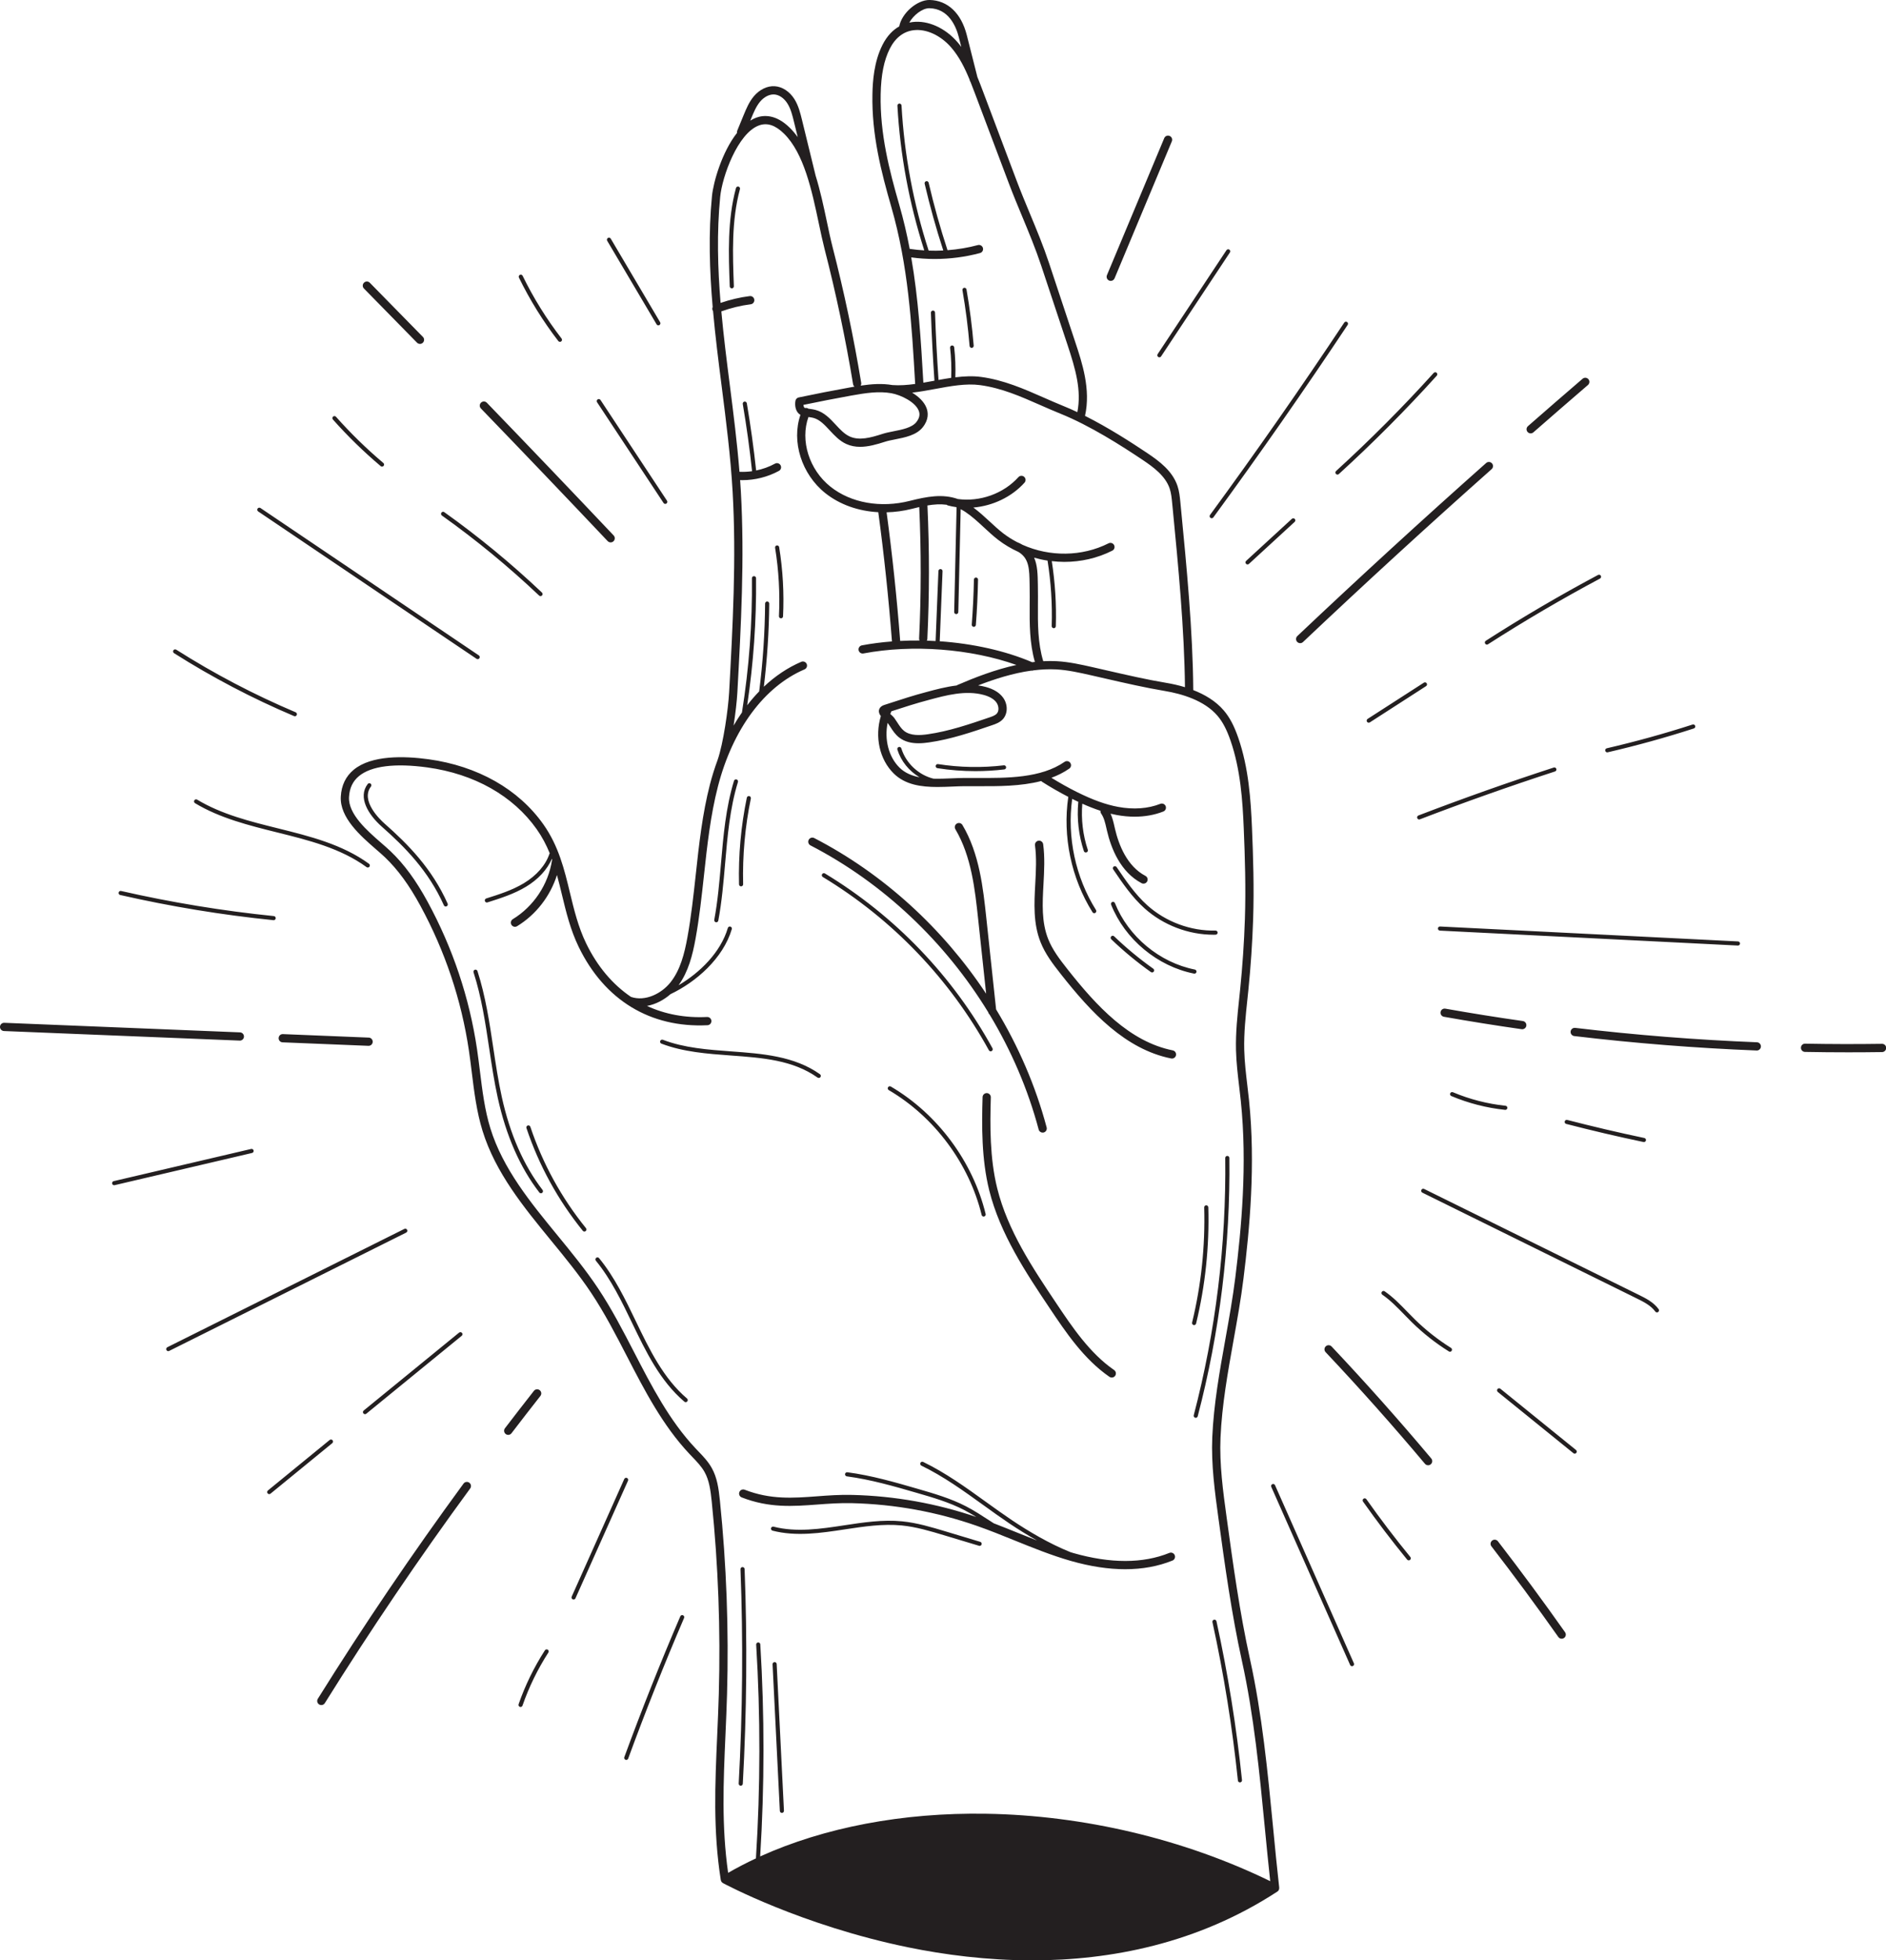 <?xml version="1.0" encoding="UTF-8"?><svg xmlns="http://www.w3.org/2000/svg" xmlns:xlink="http://www.w3.org/1999/xlink" height="475.6" preserveAspectRatio="xMidYMid meet" version="1.0" viewBox="0.0 0.0 457.8 475.6" width="457.8" zoomAndPan="magnify"><defs><clipPath id="a"><path d="M 0 0 L 457.84 0 L 457.84 475.648 L 0 475.648 Z M 0 0"/></clipPath></defs><g><g clip-path="url(#a)" id="change1_1"><path d="M 294.684 392.992 C 294.414 393.051 294.242 393.32 294.305 393.59 C 297.07 406.227 299.148 419.156 300.484 432.023 C 300.512 432.281 300.727 432.473 300.98 432.473 C 300.996 432.473 301.016 432.473 301.031 432.469 C 301.305 432.441 301.508 432.195 301.477 431.918 C 300.141 419.016 298.055 406.047 295.281 393.375 C 295.223 393.105 294.961 392.938 294.684 392.992 Z M 188.004 403.281 C 187.727 403.293 187.516 403.527 187.527 403.805 L 189.297 439.395 C 189.309 439.664 189.527 439.871 189.797 439.871 C 189.801 439.871 189.812 439.871 189.82 439.871 C 190.094 439.855 190.309 439.621 190.293 439.348 L 188.527 403.754 C 188.516 403.48 188.281 403.258 188.004 403.281 Z M 180.242 380.227 C 180.234 380.227 180.227 380.227 180.223 380.227 C 179.945 380.238 179.73 380.473 179.742 380.746 C 180.406 398.012 180.262 415.508 179.309 432.75 C 179.293 433.023 179.504 433.262 179.777 433.277 C 179.789 433.277 179.797 433.277 179.805 433.277 C 180.07 433.277 180.289 433.07 180.305 432.805 C 181.262 415.531 181.406 398.004 180.742 380.711 C 180.73 380.438 180.508 380.227 180.242 380.227 Z M 67.473 200.988 C 60.742 199.316 53.781 197.59 47.855 194.02 C 47.617 193.879 47.312 193.953 47.168 194.191 C 47.027 194.43 47.102 194.734 47.34 194.879 C 53.395 198.523 60.43 200.27 67.23 201.961 C 74.82 203.844 82.664 205.789 88.98 210.395 C 89.07 210.461 89.176 210.492 89.277 210.492 C 89.43 210.492 89.582 210.418 89.68 210.285 C 89.844 210.062 89.793 209.75 89.57 209.586 C 83.094 204.867 75.152 202.895 67.473 200.988 Z M 29.176 217.156 C 41.398 219.945 53.914 222.004 66.379 223.266 C 66.395 223.27 66.414 223.27 66.43 223.27 C 66.684 223.27 66.902 223.078 66.926 222.82 C 66.953 222.547 66.754 222.301 66.48 222.273 C 54.055 221.012 41.578 218.961 29.398 216.184 C 29.125 216.117 28.859 216.289 28.801 216.559 C 28.738 216.828 28.906 217.098 29.176 217.156 Z M 130.859 144.5 C 130.957 144.594 131.078 144.637 131.203 144.637 C 131.336 144.637 131.469 144.586 131.566 144.48 C 131.758 144.281 131.746 143.965 131.547 143.773 C 124.137 136.754 116.164 130.188 107.848 124.27 C 107.625 124.109 107.312 124.16 107.148 124.387 C 106.988 124.613 107.043 124.926 107.266 125.086 C 115.547 130.977 123.484 137.512 130.859 144.5 Z M 92.41 113.098 C 92.504 113.18 92.617 113.219 92.73 113.219 C 92.875 113.219 93.016 113.156 93.113 113.039 C 93.293 112.828 93.266 112.512 93.055 112.336 C 88.973 108.891 85.105 105.117 81.555 101.121 C 81.371 100.914 81.055 100.898 80.848 101.082 C 80.641 101.266 80.621 101.582 80.805 101.785 C 84.387 105.816 88.293 109.625 92.41 113.098 Z M 115.672 159.848 C 115.758 159.906 115.855 159.934 115.949 159.934 C 116.109 159.934 116.27 159.855 116.363 159.715 C 116.52 159.484 116.461 159.172 116.23 159.02 L 63.223 123.262 C 63 123.109 62.684 123.168 62.531 123.395 C 62.375 123.625 62.438 123.938 62.664 124.09 Z M 42.242 158.48 C 51.488 164.344 61.289 169.48 71.379 173.746 C 71.441 173.773 71.508 173.785 71.574 173.785 C 71.766 173.785 71.953 173.672 72.035 173.48 C 72.141 173.227 72.023 172.93 71.766 172.824 C 61.73 168.578 51.977 163.469 42.777 157.633 C 42.547 157.488 42.234 157.555 42.086 157.789 C 41.938 158.023 42.008 158.332 42.242 158.48 Z M 161.066 122.039 C 161.164 122.184 161.324 122.262 161.484 122.262 C 161.578 122.262 161.676 122.234 161.762 122.18 C 161.992 122.027 162.055 121.719 161.902 121.488 L 145.762 97.047 C 145.609 96.816 145.301 96.754 145.07 96.906 C 144.84 97.059 144.777 97.367 144.93 97.598 Z M 135.523 82.75 C 135.621 82.879 135.77 82.945 135.922 82.945 C 136.027 82.945 136.137 82.91 136.227 82.84 C 136.445 82.672 136.484 82.359 136.316 82.141 C 132.664 77.41 129.484 72.289 126.863 66.922 C 126.742 66.672 126.445 66.57 126.195 66.691 C 125.945 66.812 125.844 67.113 125.965 67.359 C 128.617 72.789 131.832 77.969 135.523 82.75 Z M 159.379 78.695 C 159.473 78.852 159.637 78.941 159.809 78.941 C 159.895 78.941 159.984 78.918 160.062 78.871 C 160.301 78.73 160.379 78.422 160.238 78.188 L 148.254 57.91 C 148.109 57.672 147.805 57.594 147.566 57.734 C 147.328 57.875 147.25 58.184 147.391 58.422 Z M 313.586 125.887 L 302.484 136.086 C 302.281 136.273 302.266 136.59 302.453 136.793 C 302.551 136.902 302.688 136.953 302.82 136.953 C 302.941 136.953 303.062 136.91 303.16 136.824 L 314.262 126.625 C 314.465 126.438 314.477 126.121 314.293 125.918 C 314.105 125.715 313.789 125.699 313.586 125.887 Z M 324.277 114.992 C 324.379 115.098 324.512 115.152 324.648 115.152 C 324.77 115.152 324.891 115.109 324.984 115.023 C 333.254 107.488 341.254 99.457 348.758 91.152 C 348.941 90.949 348.926 90.633 348.723 90.449 C 348.52 90.262 348.203 90.277 348.016 90.484 C 340.531 98.762 332.555 106.77 324.312 114.285 C 324.105 114.469 324.094 114.785 324.277 114.992 Z M 293.824 125.648 C 293.914 125.715 294.016 125.746 294.117 125.746 C 294.273 125.746 294.426 125.676 294.523 125.539 C 305.691 110.285 316.664 94.57 327.129 78.824 C 327.281 78.594 327.219 78.285 326.988 78.133 C 326.762 77.98 326.449 78.039 326.297 78.273 C 315.84 94.004 304.879 109.711 293.715 124.949 C 293.551 125.172 293.602 125.484 293.824 125.648 Z M 281.145 86.613 C 281.23 86.672 281.324 86.695 281.422 86.695 C 281.582 86.695 281.742 86.617 281.84 86.473 L 298.543 61.258 C 298.695 61.027 298.633 60.715 298.402 60.562 C 298.176 60.414 297.863 60.473 297.711 60.703 L 281.004 85.922 C 280.852 86.152 280.914 86.461 281.145 86.613 Z M 390.141 182.547 C 390.176 182.547 390.215 182.543 390.254 182.531 C 397.273 180.91 404.309 178.965 411.16 176.75 C 411.426 176.664 411.57 176.383 411.484 176.117 C 411.398 175.859 411.117 175.715 410.855 175.797 C 404.027 178.004 397.02 179.941 390.027 181.559 C 389.758 181.621 389.59 181.891 389.652 182.156 C 389.707 182.391 389.91 182.547 390.141 182.547 Z M 344.48 198.832 C 344.539 198.832 344.602 198.82 344.66 198.797 C 355.449 194.66 366.484 190.754 377.457 187.184 C 377.719 187.098 377.863 186.816 377.777 186.555 C 377.695 186.293 377.414 186.148 377.148 186.234 C 366.156 189.809 355.105 193.723 344.301 197.863 C 344.047 197.965 343.914 198.254 344.016 198.512 C 344.09 198.711 344.281 198.832 344.48 198.832 Z M 349.039 225.273 C 349.023 225.551 349.238 225.785 349.512 225.801 L 421.84 229.422 C 421.848 229.422 421.855 229.422 421.863 229.422 C 422.129 229.422 422.352 229.215 422.363 228.945 C 422.379 228.672 422.164 228.438 421.891 228.422 L 349.562 224.801 C 349.262 224.785 349.051 224.996 349.039 225.273 Z M 360.504 156.168 C 360.598 156.316 360.762 156.398 360.926 156.398 C 361.016 156.398 361.109 156.371 361.195 156.32 C 369.992 150.672 379.137 145.309 388.375 140.383 C 388.617 140.254 388.711 139.949 388.582 139.703 C 388.449 139.461 388.148 139.367 387.906 139.5 C 378.645 144.441 369.473 149.816 360.652 155.477 C 360.422 155.629 360.352 155.938 360.504 156.168 Z M 346.309 165.789 C 346.16 165.559 345.852 165.492 345.621 165.641 L 331.973 174.43 C 331.738 174.582 331.672 174.891 331.82 175.121 C 331.918 175.27 332.078 175.352 332.242 175.352 C 332.336 175.352 332.43 175.324 332.512 175.273 L 346.16 166.48 C 346.395 166.332 346.461 166.023 346.309 165.789 Z M 379.812 272.094 C 379.742 272.359 379.902 272.633 380.172 272.699 C 386.363 274.301 392.68 275.777 398.938 277.094 C 398.969 277.102 399.008 277.105 399.039 277.105 C 399.27 277.105 399.477 276.945 399.527 276.711 C 399.586 276.438 399.41 276.172 399.141 276.117 C 392.898 274.805 386.602 273.328 380.422 271.734 C 380.152 271.66 379.883 271.824 379.812 272.094 Z M 352.672 265.012 C 352.422 264.906 352.125 265.023 352.02 265.281 C 351.91 265.535 352.031 265.828 352.285 265.934 C 356.453 267.688 360.844 268.816 365.34 269.289 C 365.355 269.289 365.375 269.293 365.391 269.293 C 365.645 269.293 365.859 269.102 365.887 268.844 C 365.918 268.57 365.719 268.324 365.445 268.297 C 361.047 267.832 356.75 266.727 352.672 265.012 Z M 397.754 314.156 L 345.691 288.48 C 345.445 288.359 345.145 288.457 345.02 288.707 C 344.898 288.953 345 289.254 345.25 289.375 L 397.309 315.051 C 398.902 315.84 400.711 316.727 401.801 318.227 C 401.895 318.363 402.051 318.434 402.203 318.434 C 402.305 318.434 402.406 318.402 402.496 318.34 C 402.719 318.176 402.77 317.863 402.605 317.641 C 401.371 315.941 399.449 314.992 397.754 314.156 Z M 364.199 336.957 C 363.984 336.785 363.672 336.816 363.496 337.031 C 363.324 337.246 363.355 337.562 363.57 337.734 L 381.926 352.594 C 382.02 352.668 382.133 352.703 382.242 352.703 C 382.387 352.703 382.531 352.641 382.629 352.52 C 382.805 352.305 382.77 351.992 382.555 351.816 Z M 352.219 327.051 C 349.047 325.066 346.082 322.73 343.406 320.109 C 342.797 319.508 342.195 318.891 341.594 318.273 C 339.906 316.531 338.156 314.727 336.109 313.316 C 335.883 313.16 335.57 313.219 335.414 313.445 C 335.258 313.676 335.312 313.984 335.543 314.141 C 337.508 315.496 339.223 317.262 340.879 318.969 C 341.484 319.594 342.09 320.215 342.707 320.824 C 345.434 323.496 348.453 325.879 351.691 327.898 C 351.773 327.949 351.863 327.977 351.953 327.977 C 352.121 327.977 352.285 327.891 352.379 327.738 C 352.523 327.508 352.453 327.195 352.219 327.051 Z M 331.672 363.758 C 331.512 363.531 331.195 363.48 330.973 363.637 C 330.75 363.797 330.695 364.109 330.855 364.336 C 334.238 369.129 337.844 373.867 341.566 378.414 C 341.664 378.531 341.809 378.598 341.953 378.598 C 342.062 378.598 342.176 378.559 342.27 378.484 C 342.48 378.309 342.512 377.992 342.34 377.777 C 338.633 373.254 335.043 368.535 331.672 363.758 Z M 309.496 360.359 C 309.387 360.105 309.09 359.992 308.84 360.105 C 308.586 360.219 308.473 360.512 308.586 360.766 L 327.727 403.98 C 327.809 404.168 327.992 404.277 328.184 404.277 C 328.254 404.277 328.32 404.266 328.387 404.234 C 328.641 404.125 328.754 403.828 328.641 403.578 Z M 165.789 391.918 C 165.535 391.809 165.238 391.922 165.133 392.18 C 160.312 403.398 155.742 414.891 151.543 426.344 C 151.449 426.602 151.582 426.891 151.844 426.984 C 151.898 427.004 151.957 427.016 152.012 427.016 C 152.219 427.016 152.41 426.891 152.484 426.688 C 156.676 415.254 161.238 403.777 166.051 392.574 C 166.16 392.32 166.043 392.027 165.789 391.918 Z M 132.961 400.27 C 132.727 400.121 132.418 400.188 132.27 400.418 C 129.633 404.508 127.484 408.91 125.883 413.504 C 125.793 413.766 125.93 414.051 126.191 414.141 C 126.246 414.16 126.301 414.168 126.355 414.168 C 126.562 414.168 126.758 414.039 126.828 413.836 C 128.402 409.316 130.516 404.984 133.109 400.961 C 133.258 400.727 133.191 400.418 132.961 400.27 Z M 152.191 358.605 C 151.941 358.492 151.645 358.605 151.531 358.859 L 138.77 387.398 C 138.656 387.648 138.77 387.945 139.023 388.059 C 139.09 388.09 139.16 388.102 139.227 388.102 C 139.418 388.102 139.602 387.992 139.684 387.805 L 152.441 359.266 C 152.555 359.016 152.441 358.719 152.191 358.605 Z M 61.559 279.148 C 61.496 278.883 61.238 278.715 60.957 278.777 L 27.594 286.586 C 27.324 286.648 27.16 286.918 27.223 287.188 C 27.277 287.418 27.48 287.574 27.707 287.574 C 27.746 287.574 27.785 287.57 27.824 287.562 L 61.184 279.75 C 61.453 279.688 61.621 279.418 61.559 279.148 Z M 98.824 298.398 C 98.703 298.152 98.402 298.051 98.156 298.176 L 40.621 326.883 C 40.375 327.008 40.273 327.309 40.398 327.555 C 40.484 327.73 40.66 327.832 40.844 327.832 C 40.922 327.832 40.996 327.816 41.07 327.777 L 98.602 299.07 C 98.848 298.945 98.949 298.645 98.824 298.398 Z M 88.211 342.945 C 88.312 343.066 88.453 343.129 88.598 343.129 C 88.711 343.129 88.824 343.094 88.914 343.016 L 112.074 324.113 C 112.289 323.938 112.32 323.621 112.145 323.406 C 111.969 323.195 111.652 323.164 111.441 323.336 L 88.281 342.242 C 88.07 342.414 88.039 342.73 88.211 342.945 Z M 80.727 349.457 C 80.551 349.242 80.234 349.215 80.023 349.387 L 65.031 361.641 C 64.82 361.812 64.789 362.129 64.961 362.344 C 65.062 362.465 65.203 362.527 65.348 362.527 C 65.461 362.527 65.574 362.488 65.664 362.414 L 80.656 350.16 C 80.867 349.988 80.898 349.672 80.727 349.457 Z M 131.004 337.305 C 130.566 336.961 129.941 337.035 129.598 337.473 C 127.25 340.461 124.887 343.512 122.566 346.547 C 122.234 346.984 122.316 347.609 122.758 347.945 C 122.938 348.086 123.148 348.152 123.363 348.152 C 123.664 348.152 123.961 348.016 124.156 347.758 C 126.469 344.734 128.828 341.688 131.172 338.707 C 131.512 338.273 131.438 337.645 131.004 337.305 Z M 112.52 359.969 C 100.137 376.859 88.234 394.422 77.148 412.18 C 76.855 412.648 77 413.266 77.469 413.559 C 77.633 413.66 77.816 413.711 77.996 413.711 C 78.328 413.711 78.656 413.543 78.844 413.242 C 89.906 395.523 101.777 378 114.133 361.152 C 114.457 360.707 114.363 360.082 113.914 359.754 C 113.473 359.43 112.844 359.523 112.52 359.969 Z M 58.219 252.488 C 58.754 252.488 59.195 252.066 59.219 251.527 C 59.238 250.977 58.812 250.512 58.258 250.488 L 1.039 248.168 C 0.48 248.152 0.023 248.574 0 249.129 C -0.023 249.68 0.406 250.145 0.961 250.164 L 58.18 252.484 C 58.191 252.488 58.207 252.488 58.219 252.488 Z M 68.676 250.91 C 68.098 250.887 67.66 251.316 67.637 251.867 C 67.613 252.422 68.043 252.887 68.594 252.906 L 89.43 253.754 C 89.445 253.754 89.457 253.754 89.473 253.754 C 90.004 253.754 90.449 253.332 90.469 252.797 C 90.492 252.242 90.062 251.777 89.512 251.758 Z M 101.227 83.145 C 101.422 83.344 101.68 83.445 101.941 83.445 C 102.191 83.445 102.445 83.352 102.641 83.16 C 103.035 82.773 103.043 82.141 102.656 81.746 C 98.371 77.355 94.07 72.977 89.766 68.605 C 89.379 68.211 88.746 68.207 88.352 68.594 C 87.957 68.984 87.953 69.617 88.344 70.008 C 92.645 74.379 96.941 78.758 101.227 83.145 Z M 147.5 131.289 C 147.695 131.496 147.965 131.602 148.227 131.602 C 148.473 131.602 148.723 131.512 148.914 131.328 C 149.316 130.949 149.336 130.316 148.953 129.914 C 138.801 119.18 128.441 108.348 118.176 97.719 C 117.789 97.324 117.156 97.312 116.762 97.695 C 116.363 98.078 116.352 98.715 116.734 99.109 C 127 109.734 137.352 120.559 147.5 131.289 Z M 269.234 68.074 C 269.359 68.129 269.492 68.152 269.621 68.152 C 270.012 68.152 270.383 67.922 270.543 67.539 L 284.449 34.289 C 284.66 33.781 284.422 33.195 283.91 32.984 C 283.402 32.77 282.816 33.012 282.602 33.52 L 268.695 66.766 C 268.484 67.277 268.723 67.863 269.234 68.074 Z M 369.508 249.727 C 369.996 249.727 370.426 249.367 370.496 248.867 C 370.57 248.32 370.191 247.816 369.645 247.738 C 363.383 246.848 357.051 245.836 350.84 244.734 C 350.285 244.637 349.773 245.004 349.68 245.547 C 349.582 246.09 349.945 246.609 350.488 246.703 C 356.727 247.809 363.078 248.824 369.363 249.719 C 369.41 249.723 369.461 249.727 369.508 249.727 Z M 426.477 252.891 C 411.789 252.309 396.945 251.133 382.359 249.398 C 381.805 249.336 381.312 249.723 381.246 250.273 C 381.184 250.82 381.574 251.316 382.121 251.383 C 396.762 253.125 411.656 254.305 426.395 254.887 C 426.41 254.887 426.426 254.891 426.438 254.891 C 426.973 254.891 427.414 254.469 427.434 253.93 C 427.457 253.379 427.027 252.91 426.477 252.891 Z M 456.824 253.27 C 450.652 253.359 444.375 253.348 438.172 253.23 C 437.594 253.219 437.164 253.66 437.152 254.211 C 437.145 254.766 437.582 255.219 438.137 255.23 C 441.633 255.297 445.148 255.328 448.66 255.328 C 451.402 255.328 454.141 255.309 456.855 255.27 C 457.406 255.262 457.848 254.805 457.84 254.254 C 457.832 253.699 457.41 253.262 456.824 253.27 Z M 323.227 326.703 C 322.848 326.305 322.215 326.285 321.812 326.664 C 321.41 327.043 321.395 327.676 321.773 328.078 C 330.027 336.828 338.141 345.941 345.887 355.164 C 346.086 355.402 346.367 355.523 346.656 355.523 C 346.883 355.523 347.109 355.445 347.297 355.289 C 347.719 354.934 347.773 354.305 347.422 353.879 C 339.648 344.629 331.512 335.484 323.227 326.703 Z M 363.605 373.973 C 363.27 373.535 362.641 373.449 362.203 373.789 C 361.766 374.129 361.684 374.758 362.023 375.191 C 367.566 382.371 373.027 389.773 378.262 397.188 C 378.453 397.465 378.762 397.613 379.078 397.613 C 379.277 397.613 379.477 397.555 379.652 397.43 C 380.105 397.113 380.215 396.488 379.895 396.035 C 374.648 388.598 369.168 381.172 363.605 373.973 Z M 314.871 155.742 C 315.07 155.949 315.336 156.055 315.598 156.055 C 315.848 156.055 316.094 155.965 316.285 155.781 C 331.254 141.625 346.66 127.512 362.07 113.836 C 362.484 113.469 362.523 112.836 362.156 112.422 C 361.789 112.008 361.156 111.973 360.742 112.34 C 345.316 126.031 329.895 140.156 314.91 154.328 C 314.512 154.707 314.492 155.344 314.871 155.742 Z M 371.551 105.152 C 371.781 105.152 372.016 105.07 372.207 104.902 C 376.551 101.102 381.012 97.234 385.453 93.414 C 385.871 93.055 385.922 92.422 385.562 92.004 C 385.199 91.586 384.57 91.539 384.152 91.898 C 379.699 95.723 375.238 99.59 370.891 103.398 C 370.473 103.762 370.434 104.395 370.797 104.809 C 370.992 105.035 371.27 105.152 371.551 105.152 Z M 93.328 199.812 C 92.32 198.922 87.414 194.293 90.047 190.836 C 90.215 190.613 90.172 190.301 89.953 190.133 C 89.734 189.969 89.418 190.008 89.254 190.23 C 86.797 193.453 89.406 197.68 92.668 200.562 C 98.281 205.523 103.996 211.27 107.742 219.652 C 107.824 219.84 108.008 219.949 108.199 219.949 C 108.266 219.949 108.336 219.934 108.402 219.906 C 108.656 219.793 108.77 219.496 108.656 219.242 C 104.828 210.688 99.031 204.848 93.328 199.812 Z M 179.887 215.062 C 179.891 215.062 179.895 215.062 179.898 215.062 C 180.176 215.055 180.395 214.824 180.387 214.551 C 180.219 207.574 180.848 200.578 182.258 193.746 C 182.316 193.477 182.141 193.215 181.871 193.156 C 181.605 193.105 181.336 193.273 181.281 193.547 C 179.852 200.449 179.215 207.523 179.387 214.574 C 179.395 214.844 179.617 215.062 179.887 215.062 Z M 243.664 185.695 C 238.355 186.32 232.98 186.223 227.695 185.398 C 227.426 185.359 227.164 185.543 227.121 185.816 C 227.082 186.09 227.266 186.344 227.539 186.387 C 230.594 186.863 233.676 187.102 236.762 187.102 C 239.105 187.102 241.449 186.965 243.781 186.688 C 244.055 186.656 244.254 186.406 244.219 186.133 C 244.188 185.859 243.938 185.656 243.664 185.695 Z M 277.824 220.398 C 282.383 224.48 288.465 226.797 294.578 226.797 C 294.742 226.797 294.906 226.797 295.07 226.789 C 295.348 226.785 295.566 226.559 295.562 226.281 C 295.555 226.008 295.328 225.777 295.051 225.789 C 289.031 225.922 282.984 223.68 278.492 219.656 C 275.527 216.996 273.246 213.633 271.043 210.383 C 270.887 210.152 270.578 210.094 270.348 210.246 C 270.121 210.402 270.059 210.715 270.215 210.941 C 272.453 214.246 274.766 217.66 277.824 220.398 Z M 290.336 321.133 C 292.574 311.91 293.57 302.422 293.301 292.934 C 293.289 292.656 293.062 292.441 292.785 292.449 C 292.508 292.457 292.289 292.688 292.301 292.961 C 292.566 302.363 291.582 311.762 289.363 320.898 C 289.301 321.164 289.465 321.434 289.73 321.5 C 289.773 321.512 289.812 321.516 289.852 321.516 C 290.074 321.516 290.281 321.359 290.336 321.133 Z M 298.41 280.957 C 298.406 280.684 298.184 280.465 297.91 280.465 C 297.906 280.465 297.906 280.465 297.902 280.465 C 297.629 280.469 297.406 280.691 297.41 280.969 C 297.664 302.016 295.094 323.012 289.766 343.383 C 289.695 343.648 289.855 343.922 290.121 343.992 C 290.164 344.004 290.207 344.008 290.25 344.008 C 290.473 344.008 290.676 343.859 290.73 343.637 C 296.082 323.18 298.664 302.094 298.41 280.957 Z M 279.363 235.855 C 279.449 235.918 279.551 235.949 279.652 235.949 C 279.809 235.949 279.965 235.875 280.059 235.738 C 280.219 235.512 280.168 235.199 279.941 235.039 C 276.598 232.668 273.402 230.023 270.441 227.184 C 270.242 226.992 269.926 226.996 269.734 227.199 C 269.547 227.398 269.551 227.715 269.75 227.906 C 272.746 230.781 275.98 233.453 279.363 235.855 Z M 289.84 236.23 C 289.871 236.234 289.902 236.238 289.938 236.238 C 290.172 236.238 290.379 236.074 290.426 235.836 C 290.48 235.566 290.305 235.301 290.031 235.246 C 281.477 233.555 273.863 227.23 270.637 219.129 C 270.531 218.871 270.242 218.746 269.984 218.852 C 269.73 218.953 269.605 219.242 269.707 219.5 C 273.059 227.906 280.961 234.473 289.84 236.23 Z M 236.34 152.094 C 236.352 152.094 236.363 152.098 236.379 152.098 C 236.637 152.098 236.855 151.898 236.875 151.637 C 237.156 147.988 237.336 144.285 237.406 140.637 C 237.41 140.363 237.191 140.133 236.914 140.129 C 236.91 140.129 236.91 140.129 236.906 140.129 C 236.637 140.129 236.41 140.348 236.406 140.617 C 236.336 144.25 236.16 147.93 235.879 151.559 C 235.855 151.832 236.062 152.074 236.34 152.094 Z M 154.352 320.598 C 151.801 315.309 149.168 309.836 145.414 305.266 C 145.238 305.051 144.922 305.02 144.711 305.195 C 144.496 305.371 144.465 305.688 144.641 305.898 C 148.32 310.379 150.926 315.793 153.449 321.031 C 156.773 327.93 160.207 335.062 166.121 340.094 C 166.215 340.176 166.328 340.215 166.445 340.215 C 166.586 340.215 166.727 340.152 166.824 340.039 C 167.004 339.828 166.977 339.512 166.77 339.332 C 161.016 334.438 157.629 327.402 154.352 320.598 Z M 128.734 273.398 C 128.648 273.137 128.363 272.996 128.102 273.082 C 127.84 273.172 127.699 273.453 127.789 273.715 C 130.836 282.801 135.438 291.18 141.465 298.629 C 141.562 298.75 141.711 298.812 141.855 298.812 C 141.965 298.812 142.074 298.777 142.168 298.699 C 142.383 298.527 142.418 298.215 142.242 297.996 C 136.289 290.645 131.746 282.367 128.734 273.398 Z M 121.801 266.152 C 120.93 262.188 120.32 258.125 119.73 254.195 C 118.812 248.066 117.863 241.727 115.898 235.613 C 115.812 235.348 115.531 235.203 115.27 235.289 C 115.008 235.371 114.859 235.656 114.945 235.918 C 116.887 241.957 117.828 248.254 118.742 254.344 C 119.336 258.289 119.945 262.367 120.824 266.367 C 122.84 275.543 126.23 283.273 130.91 289.332 C 131.008 289.461 131.156 289.527 131.305 289.527 C 131.41 289.527 131.52 289.492 131.609 289.426 C 131.828 289.254 131.867 288.941 131.699 288.723 C 127.113 282.777 123.781 275.184 121.801 266.152 Z M 178.793 189.117 C 178.527 189.035 178.246 189.188 178.168 189.449 C 176.176 195.949 175.582 202.828 175.012 209.48 C 174.621 214 174.219 218.676 173.379 223.184 C 173.328 223.457 173.508 223.719 173.777 223.77 C 173.809 223.773 173.84 223.777 173.871 223.777 C 174.105 223.777 174.316 223.609 174.359 223.367 C 175.211 218.812 175.613 214.109 176.008 209.566 C 176.574 202.965 177.16 196.141 179.125 189.742 C 179.203 189.48 179.055 189.199 178.793 189.117 Z M 188.555 132.34 C 188.285 132.383 188.098 132.641 188.145 132.914 C 189.031 138.387 189.344 143.969 189.078 149.504 C 189.062 149.777 189.277 150.012 189.551 150.023 C 189.562 150.027 189.57 150.027 189.578 150.027 C 189.844 150.027 190.062 149.816 190.074 149.551 C 190.348 143.949 190.027 138.297 189.129 132.754 C 189.086 132.48 188.82 132.293 188.555 132.34 Z M 179.262 45.27 C 178.992 45.199 178.719 45.359 178.648 45.625 C 176.535 53.441 176.844 61.598 177.137 69.484 C 177.148 69.754 177.371 69.965 177.637 69.965 C 177.645 69.965 177.648 69.965 177.656 69.965 C 177.934 69.957 178.148 69.723 178.137 69.449 C 177.844 61.637 177.539 53.555 179.613 45.887 C 179.684 45.617 179.527 45.344 179.262 45.27 Z M 235.852 84.406 C 235.867 84.406 235.883 84.406 235.895 84.406 C 236.172 84.383 236.375 84.141 236.352 83.863 C 235.977 79.316 235.387 74.734 234.605 70.238 C 234.559 69.965 234.297 69.785 234.027 69.832 C 233.758 69.879 233.574 70.141 233.621 70.41 C 234.398 74.875 234.98 79.43 235.355 83.949 C 235.379 84.211 235.598 84.406 235.852 84.406 Z M 225.43 169.832 C 225.426 169.836 225.426 169.836 225.422 169.836 C 222.344 170.641 219.449 171.586 216.383 172.582 L 216.363 172.59 C 216.359 172.605 216.359 172.621 216.352 172.641 C 216.262 172.836 216.188 173.035 216.105 173.234 C 216.117 173.242 216.129 173.254 216.137 173.262 C 216.516 173.602 216.871 173.926 217.121 174.27 C 217.359 174.602 217.582 174.945 217.805 175.289 C 218.316 176.078 218.797 176.824 219.465 177.352 C 221.012 178.57 223.348 178.426 225.215 178.156 C 230.328 177.43 235.336 175.719 240.18 174.066 C 240.82 173.848 241.547 173.598 241.953 173.152 C 242.602 172.441 242.41 171.191 241.863 170.438 C 241.273 169.629 240.238 169.016 238.797 168.617 C 234.391 167.41 229.629 168.699 225.43 169.832 Z M 308.328 456.438 C 307.863 452.168 307.441 447.844 307.035 443.637 C 305.73 430.156 304.383 416.223 301.453 402.957 C 298.938 391.547 297.328 379.828 295.773 368.492 C 294.891 362.051 293.977 355.391 294.262 348.727 C 294.609 340.715 296.059 332.641 297.461 324.836 C 298.34 319.938 299.246 314.871 299.859 309.926 C 301.32 298.121 302.797 282.59 301.188 267.137 C 301.07 265.988 300.934 264.84 300.797 263.695 C 300.453 260.781 300.094 257.77 300.02 254.77 C 299.918 250.574 300.363 246.363 300.797 242.289 C 300.879 241.52 300.961 240.754 301.035 239.984 C 301.605 234.352 301.992 228.637 302.18 222.992 C 302.43 215.484 302.195 207.984 301.902 200.996 C 301.629 194.371 301.129 186.711 298.684 179.664 C 297.754 176.988 296.781 175.141 295.535 173.68 C 292.344 169.934 286.836 168.34 282.777 167.66 C 277.977 166.855 273.137 165.742 268.453 164.672 C 267.234 164.391 266.016 164.109 264.797 163.836 C 262.051 163.215 259.211 162.574 256.383 162.422 C 254.559 162.324 252.703 162.426 250.848 162.656 C 250.734 162.699 250.613 162.734 250.484 162.734 C 250.449 162.734 250.418 162.715 250.383 162.711 C 245.902 163.328 241.441 164.746 237.422 166.305 C 238.059 166.391 238.695 166.52 239.324 166.691 C 241.219 167.211 242.613 168.074 243.48 169.262 C 244.68 170.906 244.656 173.16 243.43 174.504 C 242.676 175.324 241.648 175.676 240.824 175.957 C 235.895 177.641 230.797 179.383 225.496 180.137 C 224.707 180.25 223.844 180.344 222.965 180.344 C 221.324 180.344 219.621 180.023 218.227 178.922 C 217.301 178.191 216.703 177.27 216.125 176.375 C 215.922 176.059 215.719 175.742 215.496 175.438 C 215.488 175.426 215.469 175.406 215.461 175.391 C 214.637 179.391 215.688 183.641 218.348 186.258 C 219.652 187.543 221.344 188.234 223.207 188.594 C 220.684 187.094 218.699 184.695 217.828 181.875 C 217.746 181.613 217.895 181.332 218.16 181.25 C 218.426 181.172 218.703 181.316 218.785 181.578 C 219.891 185.164 222.945 188.031 226.59 188.934 C 228.098 188.977 229.637 188.91 231.109 188.848 C 232.121 188.805 233.109 188.762 234.043 188.758 C 235.051 188.746 236.094 188.754 237.156 188.758 C 244.434 188.793 252.672 188.828 258.41 184.852 C 258.863 184.535 259.488 184.648 259.801 185.102 C 260.117 185.559 260.004 186.18 259.551 186.492 C 258.203 187.43 256.742 188.148 255.215 188.719 C 257.23 189.953 259.301 191.129 261.418 192.18 C 265.32 194.113 268.406 195.223 271.426 195.781 C 275.148 196.469 278.688 196.211 281.652 195.039 C 282.16 194.836 282.746 195.086 282.949 195.598 C 283.152 196.113 282.902 196.695 282.387 196.898 C 280.273 197.734 277.914 198.156 275.422 198.156 C 274.004 198.156 272.547 198.02 271.062 197.746 C 270.562 197.656 270.066 197.547 269.578 197.43 C 270.035 198.438 270.285 199.508 270.523 200.555 L 270.648 201.102 C 271.562 205.02 273.586 210.18 278.035 212.52 C 278.523 212.773 278.715 213.379 278.457 213.867 C 278.277 214.211 277.93 214.402 277.57 214.402 C 277.414 214.402 277.254 214.367 277.105 214.289 C 271.984 211.598 269.711 205.879 268.703 201.555 L 268.574 200.996 C 268.273 199.664 267.988 198.406 267.297 197.414 C 267.148 197.207 267.102 196.961 267.133 196.727 C 265.523 196.199 264.023 195.594 262.715 195.004 C 262.402 198.758 262.855 202.617 264.043 206.188 C 264.133 206.449 263.988 206.734 263.727 206.82 C 263.676 206.84 263.621 206.848 263.57 206.848 C 263.359 206.848 263.164 206.715 263.094 206.504 C 261.84 202.727 261.367 198.633 261.73 194.664 C 261.734 194.629 261.754 194.598 261.762 194.566 C 261.328 194.359 260.91 194.156 260.527 193.969 C 260.438 193.926 260.348 193.875 260.258 193.832 C 258.977 203.09 261.066 212.895 266.039 220.805 C 266.184 221.039 266.113 221.348 265.879 221.492 C 265.797 221.547 265.707 221.57 265.613 221.57 C 265.449 221.57 265.285 221.488 265.191 221.336 C 260.035 213.133 257.895 202.934 259.312 193.348 C 257.125 192.215 254.973 190.984 252.906 189.664 C 252.84 189.621 252.793 189.559 252.738 189.504 C 247.754 190.801 242.219 190.781 237.148 190.758 C 236.094 190.754 235.059 190.746 234.059 190.758 C 233.148 190.762 232.184 190.805 231.195 190.848 C 230 190.898 228.766 190.949 227.531 190.949 C 223.641 190.949 219.734 190.43 216.945 187.68 C 213.473 184.266 212.301 178.766 213.812 173.746 C 213.469 173.305 213.254 172.82 213.367 172.273 C 213.453 171.875 213.746 171.34 214.656 171.043 L 215.762 170.684 C 218.723 169.719 221.781 168.719 224.91 167.902 C 227.129 167.301 229.633 166.633 232.219 166.32 C 232.27 166.285 232.309 166.242 232.367 166.219 C 236.559 164.41 241.543 162.465 246.723 161.34 C 235.664 157.41 221.512 156.293 209.582 158.551 C 209.043 158.656 208.516 158.297 208.414 157.754 C 208.312 157.211 208.668 156.688 209.211 156.586 C 211.57 156.141 214.02 155.828 216.512 155.637 C 215.707 145.188 214.594 134.645 213.191 124.277 C 208.371 124.023 203.867 122.453 200.359 119.672 C 194.551 115.062 192.074 107.09 194.297 100.664 C 193.16 100.02 192.855 98.492 193.082 97.238 C 193.156 96.84 193.465 96.523 193.859 96.438 C 197.961 95.574 202.129 94.762 206.246 94.02 C 206.641 93.949 207.027 93.879 207.41 93.812 C 207.242 93.664 207.113 93.469 207.074 93.23 C 205.262 82.254 202.938 71.219 200.156 60.434 C 199.672 58.539 199.223 56.43 198.754 54.199 C 197.066 46.23 195.156 37.199 190.309 32.43 C 188.211 30.363 186.227 29.711 184.25 30.426 C 179.055 32.312 175.293 42.863 174.816 47.758 C 173.973 56.391 174.211 64.992 174.91 73.496 C 177.207 72.711 179.574 72.145 181.984 71.844 C 182.539 71.773 183.031 72.164 183.098 72.711 C 183.168 73.262 182.777 73.762 182.23 73.828 C 179.797 74.133 177.402 74.723 175.094 75.551 C 175.648 81.617 176.41 87.629 177.168 93.555 C 178.039 100.391 178.93 107.418 179.496 114.477 C 180.516 114.523 181.543 114.477 182.555 114.332 C 181.969 108.891 181.215 103.41 180.297 98.02 C 180.25 97.746 180.434 97.488 180.707 97.441 C 180.969 97.402 181.234 97.578 181.281 97.852 C 182.199 103.238 182.953 108.719 183.543 114.156 C 185.141 113.828 186.695 113.273 188.121 112.496 C 188.605 112.234 189.215 112.414 189.477 112.898 C 189.742 113.383 189.562 113.992 189.074 114.254 C 186.375 115.723 183.262 116.504 180.18 116.504 C 180.004 116.504 179.828 116.488 179.652 116.484 C 179.719 117.398 179.777 118.312 179.832 119.227 C 180.762 135.508 179.859 152.035 178.984 168.02 C 178.871 170.055 178.539 173.035 178.066 176.055 C 178.715 174.938 179.398 173.871 180.113 172.844 C 180.113 172.828 180.105 172.816 180.109 172.801 C 181.824 162.082 182.633 151.145 182.52 140.293 C 182.52 140.016 182.738 139.789 183.016 139.789 C 183.016 139.789 183.02 139.789 183.02 139.789 C 183.297 139.789 183.52 140.008 183.52 140.281 C 183.629 150.574 182.898 160.938 181.371 171.121 C 182.301 169.918 183.273 168.789 184.293 167.742 C 184.293 167.727 184.289 167.711 184.289 167.695 C 185.184 160.672 185.664 153.52 185.719 146.441 C 185.723 146.168 185.945 145.945 186.219 145.945 C 186.223 145.945 186.223 145.945 186.223 145.945 C 186.5 145.949 186.723 146.176 186.719 146.449 C 186.668 153.164 186.219 159.945 185.414 166.625 C 188.176 164.023 191.223 161.977 194.504 160.574 C 195.008 160.359 195.598 160.594 195.816 161.105 C 196.031 161.613 195.797 162.199 195.289 162.414 C 185.516 166.586 177.855 176.93 174.273 190.801 C 172.457 197.828 171.656 205.207 170.883 212.344 C 170.328 217.43 169.758 222.688 168.824 227.816 C 168.113 231.723 167.098 235.762 164.711 239.051 C 169.887 236.012 174.922 231.086 176.672 225.16 C 176.75 224.895 177.031 224.742 177.293 224.82 C 177.559 224.898 177.711 225.18 177.633 225.441 C 175.523 232.57 168.906 238.297 162.762 241.211 C 161.191 242.59 159.199 243.68 157.051 244.074 C 161.387 246.086 166.285 247.02 171.637 246.754 C 172.176 246.734 172.656 247.152 172.684 247.703 C 172.711 248.258 172.285 248.727 171.734 248.754 C 157.855 249.434 146.75 242.684 140.477 229.766 C 138.453 225.59 137.41 221.266 136.402 217.082 C 136.016 215.465 135.625 213.879 135.195 212.312 C 133.578 217.426 130.117 221.926 125.52 224.727 C 125.359 224.828 125.18 224.875 125.004 224.875 C 124.664 224.875 124.336 224.703 124.148 224.395 C 123.859 223.926 124.008 223.309 124.48 223.02 C 129.539 219.934 133.094 214.594 133.988 208.734 C 133.996 208.684 134.023 208.648 134.035 208.602 C 134.012 208.531 133.98 208.461 133.957 208.391 C 132.82 211 130.633 213.379 127.676 215.156 C 124.754 216.918 121.488 217.949 118.332 218.949 C 118.281 218.969 118.23 218.977 118.18 218.977 C 117.969 218.977 117.77 218.84 117.703 218.625 C 117.621 218.363 117.766 218.082 118.027 217.996 C 121.133 217.016 124.34 216 127.156 214.301 C 130.242 212.441 132.445 209.914 133.359 207.188 C 133.379 207.129 133.41 207.082 133.441 207.039 C 132.625 205.035 131.613 203.082 130.273 201.188 C 124.551 193.086 115.125 187.766 103.727 186.203 C 95.848 185.125 90.113 185.848 87.141 188.301 C 85.633 189.543 84.844 191.207 84.719 193.391 C 84.488 197.531 89.176 201.602 92.594 204.57 C 93.406 205.273 94.176 205.941 94.812 206.551 C 98.113 209.703 100.973 213.602 103.809 218.824 C 109.906 230.047 113.938 242.074 115.793 254.566 C 116.059 256.352 116.281 258.172 116.5 259.93 C 117.07 264.547 117.656 269.32 119.035 273.785 C 122.059 283.566 128.785 291.77 135.289 299.699 C 138.668 303.82 142.16 308.082 145.145 312.559 C 148.465 317.535 151.262 322.949 153.969 328.184 C 158.164 336.305 162.504 344.699 168.801 351.387 L 169.469 352.09 C 170.656 353.324 171.883 354.602 172.762 356.172 C 174.09 358.535 174.445 361.168 174.75 364.117 C 176.34 379.637 176.926 395.426 176.48 411.039 C 176.387 414.383 176.238 417.734 176.094 420.98 C 175.59 432.375 175.137 443.172 176.742 454.414 C 178.902 453.168 181.156 452 183.492 450.91 C 184.586 433.707 184.605 416.258 183.551 399.039 C 183.535 398.766 183.746 398.527 184.02 398.512 C 184.305 398.496 184.531 398.703 184.551 398.98 C 185.594 416.059 185.586 433.363 184.52 450.434 C 200.059 443.402 219.117 439.746 239.352 440.078 C 263.066 440.449 287.473 446.258 308.328 456.438 Z M 182.121 29.27 C 182.59 28.984 183.066 28.73 183.566 28.547 C 185.445 27.863 188.387 27.734 191.711 31.004 C 192.406 31.688 193.047 32.453 193.637 33.27 L 192.723 29.547 C 192.348 28.016 191.965 26.434 191.152 25.137 C 190.332 23.82 189.129 22.988 187.93 22.918 C 186.777 22.848 185.488 23.496 184.516 24.648 C 183.555 25.789 182.949 27.262 182.363 28.68 Z M 206.602 95.984 C 202.754 96.68 198.863 97.438 195.023 98.238 C 195.059 98.617 195.18 98.902 195.301 98.949 C 195.355 98.969 195.422 98.977 195.477 98.996 C 195.664 98.965 195.859 98.965 196.047 99.047 C 196.102 99.074 196.141 99.117 196.191 99.152 C 196.34 99.176 196.48 99.199 196.633 99.219 C 197.043 99.277 197.465 99.336 197.898 99.445 C 200.023 99.992 201.465 101.547 202.859 103.051 C 203.938 104.211 204.957 105.309 206.227 105.895 C 208.543 106.965 211.336 106.211 214.227 105.273 C 215.004 105.02 215.906 104.844 216.863 104.652 C 218.965 104.242 221.348 103.773 222.422 102.426 C 223.172 101.484 223.367 100.594 223.027 99.695 C 222.207 97.523 218.629 95.812 216.359 95.41 C 213.289 94.867 210.125 95.352 206.602 95.984 Z M 223.098 154.93 C 223.609 144.352 223.613 133.625 223.133 123.031 C 222.547 123.164 221.945 123.312 221.332 123.469 C 219.285 123.984 217.23 124.254 215.211 124.305 C 216.598 134.625 217.707 145.113 218.508 155.512 C 220.066 155.43 221.637 155.395 223.211 155.41 C 223.141 155.266 223.09 155.105 223.098 154.93 Z M 228.789 138.594 L 228.105 155.594 C 236.133 156.152 244.02 157.891 250.547 160.68 C 250.766 160.648 250.984 160.625 251.203 160.602 C 249.898 156.051 249.91 151.336 249.941 146.762 C 249.949 145.406 249.961 144.051 249.934 142.703 L 249.922 141.781 C 249.867 138.102 249.832 135.512 247.238 133.934 C 245.484 133.137 243.809 132.156 242.27 130.969 C 241.051 130.023 239.91 128.969 238.812 127.949 C 237.32 126.57 235.914 125.266 234.305 124.195 C 233.934 123.949 233.562 123.738 233.188 123.551 L 232.613 148.512 C 232.605 148.785 232.383 149 232.113 149 C 232.109 149 232.105 149 232.102 149 C 231.824 148.996 231.605 148.766 231.613 148.488 L 232.199 123.098 C 232.148 123.078 232.102 123.055 232.055 123.039 C 231.41 122.945 230.77 122.824 230.141 122.656 C 230 122.621 229.879 122.555 229.77 122.469 C 228.273 122.27 226.734 122.371 225.121 122.641 C 225.617 133.395 225.613 144.285 225.098 155.027 C 225.09 155.18 225.043 155.316 224.977 155.441 C 225.688 155.465 226.395 155.5 227.105 155.539 L 227.789 138.555 C 227.801 138.277 228.035 138.059 228.309 138.074 C 228.586 138.086 228.801 138.316 228.789 138.594 Z M 221.41 95.273 C 222.969 96.219 224.328 97.48 224.898 98.988 C 225.312 100.082 225.492 101.781 223.984 103.672 C 222.457 105.594 219.691 106.137 217.25 106.617 C 216.352 106.793 215.508 106.961 214.844 107.176 C 212.848 107.82 210.785 108.414 208.785 108.414 C 207.621 108.414 206.48 108.215 205.387 107.711 C 203.762 106.957 202.559 105.66 201.395 104.41 C 200.141 103.059 198.957 101.785 197.398 101.383 C 197.078 101.301 196.73 101.254 196.363 101.199 C 196.32 101.195 196.277 101.188 196.238 101.184 C 194.191 106.852 196.398 113.977 201.602 118.102 C 206.562 122.039 213.754 123.32 220.844 121.527 C 224.965 120.488 228.762 119.758 232.527 121.086 C 237.871 121.801 243.574 119.793 247.199 115.777 C 247.566 115.363 248.203 115.332 248.609 115.703 C 249.02 116.07 249.055 116.703 248.684 117.113 C 245.527 120.617 240.965 122.742 236.27 123.148 C 237.664 124.176 238.938 125.34 240.172 126.484 C 241.238 127.473 242.344 128.496 243.492 129.387 C 244.543 130.195 245.664 130.898 246.828 131.512 C 247.34 131.719 247.793 131.941 248.207 132.188 C 254.77 135.125 262.617 135.098 269.09 131.824 C 269.582 131.574 270.184 131.773 270.434 132.266 C 270.684 132.762 270.484 133.363 269.992 133.609 C 266.371 135.441 262.352 136.336 258.332 136.336 C 257.32 136.336 256.309 136.262 255.305 136.148 C 256.117 141.363 256.453 146.672 256.285 151.941 C 256.277 152.211 256.055 152.426 255.785 152.426 C 255.781 152.426 255.777 152.426 255.77 152.422 C 255.496 152.414 255.277 152.184 255.285 151.906 C 255.457 146.605 255.109 141.266 254.277 136.023 C 253.18 135.859 252.094 135.613 251.023 135.312 C 251.848 137.195 251.887 139.441 251.922 141.758 L 251.934 142.664 C 251.961 144.027 251.949 145.402 251.941 146.773 C 251.91 151.336 251.895 156.039 253.234 160.43 C 254.324 160.371 255.41 160.367 256.488 160.426 C 259.484 160.59 262.406 161.246 265.234 161.883 C 266.457 162.16 267.68 162.441 268.902 162.723 C 273.555 163.789 278.367 164.895 283.105 165.688 C 284.496 165.918 286.051 166.258 287.633 166.738 C 287.496 152.73 286 137.211 284.664 123.453 L 284.527 122.07 C 284.414 120.879 284.293 119.648 283.922 118.543 C 282.898 115.496 280.008 113.363 277.379 111.602 C 272.262 108.176 264.621 103.281 257.359 100.355 C 255.723 99.695 254.098 98.98 252.523 98.289 C 247.684 96.16 243.109 94.145 237.887 93.441 C 234.504 92.984 230.695 93.691 227.016 94.371 C 225.164 94.715 223.281 95.059 221.41 95.273 Z M 224.133 92.855 C 224.973 92.715 225.816 92.559 226.648 92.406 C 226.711 92.395 226.766 92.383 226.824 92.371 C 226.445 86.891 226.148 81.344 225.965 75.871 C 225.957 75.594 226.172 75.363 226.449 75.352 C 226.727 75.328 226.957 75.559 226.965 75.836 C 227.148 81.262 227.441 86.754 227.816 92.191 C 228.84 92.004 229.863 91.828 230.887 91.68 C 230.977 89.242 230.898 86.793 230.625 84.379 C 230.594 84.105 230.793 83.855 231.066 83.824 C 231.328 83.793 231.586 83.992 231.617 84.266 C 231.891 86.676 231.977 89.117 231.895 91.551 C 234.02 91.289 236.129 91.188 238.156 91.461 C 243.656 92.203 248.574 94.367 253.332 96.461 C 254.891 97.145 256.5 97.855 258.105 98.504 C 259.238 98.957 260.379 99.465 261.512 100 C 262.551 94.715 261.098 89.633 259.094 83.586 L 252.738 64.449 C 251.395 60.402 249.738 56.414 248.137 52.559 C 247.051 49.953 245.93 47.254 244.906 44.547 L 236.676 22.727 C 236.316 21.777 235.953 20.82 235.574 19.871 C 235.492 19.766 235.426 19.648 235.395 19.512 L 235.34 19.297 C 234.195 16.508 232.859 13.805 230.918 11.551 C 228.344 8.566 224.816 6.949 221.758 7.332 C 219.305 7.633 217.309 9.188 215.984 11.816 C 214.57 14.637 213.863 18.152 213.77 22.879 C 213.574 32.5 215.895 41.406 218.289 49.711 C 219.316 53.285 220.145 56.844 220.82 60.402 C 220.848 60.406 220.875 60.395 220.906 60.398 C 222.047 60.57 223.195 60.68 224.352 60.75 C 220.699 49.379 218.496 37.586 217.836 25.656 C 217.82 25.383 218.031 25.145 218.305 25.129 C 218.582 25.125 218.816 25.328 218.832 25.602 C 219.496 37.57 221.719 49.406 225.414 60.805 C 226.598 60.848 227.785 60.844 228.969 60.781 C 227.234 55.461 225.711 50.016 224.445 44.57 C 224.383 44.301 224.551 44.031 224.816 43.969 C 225.094 43.902 225.355 44.074 225.418 44.344 C 226.695 49.844 228.238 55.34 229.996 60.707 C 232.492 60.516 234.969 60.109 237.367 59.465 C 237.895 59.32 238.449 59.641 238.594 60.172 C 238.734 60.707 238.422 61.254 237.887 61.398 C 234.316 62.355 230.586 62.84 226.867 62.84 C 224.965 62.84 223.062 62.707 221.188 62.453 C 222.922 72.438 223.535 82.457 224.133 92.855 Z M 220.723 5.48 C 220.996 5.422 221.262 5.379 221.512 5.348 C 225.242 4.883 229.426 6.762 232.434 10.246 C 232.754 10.613 233.051 11 233.34 11.391 L 232.738 9.027 C 232.086 6.441 230.289 2.09 225.605 1.996 C 225.59 1.996 225.574 1.996 225.559 1.996 C 223.879 1.996 221.711 3.68 220.723 5.48 Z M 309.027 443.441 C 309.488 448.23 309.969 453.184 310.512 458.016 C 310.516 458.043 310.504 458.07 310.504 458.102 C 310.508 458.156 310.504 458.207 310.496 458.262 C 310.492 458.297 310.488 458.332 310.48 458.367 C 310.469 458.414 310.449 458.453 310.434 458.492 C 310.422 458.52 310.426 458.547 310.41 458.574 C 310.398 458.602 310.379 458.617 310.363 458.641 C 310.352 458.664 310.336 458.688 310.316 458.715 C 310.305 458.73 310.293 458.75 310.277 458.77 C 310.223 458.836 310.16 458.887 310.094 458.938 C 310.082 458.945 310.074 458.957 310.062 458.965 C 310.055 458.969 310.047 458.973 310.035 458.98 C 310.035 458.98 310.035 458.98 310.031 458.98 C 290.598 471.641 269.492 475.648 250.559 475.648 C 239.512 475.648 229.203 474.285 220.395 472.48 C 194.535 467.172 175.66 456.996 175.473 456.895 C 175.453 456.883 175.441 456.863 175.426 456.852 C 175.395 456.836 175.363 456.82 175.34 456.797 C 175.301 456.766 175.27 456.73 175.234 456.695 C 175.199 456.656 175.164 456.617 175.137 456.578 C 175.125 456.559 175.105 456.547 175.094 456.527 C 175.094 456.527 175.094 456.523 175.09 456.52 C 175.066 456.48 175.059 456.434 175.043 456.395 C 175.02 456.34 175 456.289 174.984 456.234 C 174.98 456.215 174.969 456.195 174.965 456.172 C 174.965 456.168 174.965 456.164 174.961 456.156 C 174.961 456.156 174.961 456.152 174.961 456.152 C 173.066 444.191 173.566 432.875 174.098 420.891 C 174.238 417.656 174.387 414.309 174.48 410.984 C 174.922 395.457 174.344 379.754 172.762 364.32 C 172.48 361.598 172.156 359.18 171.016 357.148 C 170.262 355.805 169.176 354.672 168.023 353.473 L 167.344 352.758 C 160.855 345.867 156.449 337.344 152.191 329.102 C 149.512 323.914 146.738 318.551 143.48 313.668 C 140.551 309.273 137.09 305.051 133.742 300.969 C 127.117 292.887 120.266 284.531 117.129 274.375 C 115.695 269.738 115.094 264.879 114.516 260.176 C 114.301 258.43 114.078 256.621 113.816 254.863 C 111.992 242.598 108.035 230.797 102.051 219.781 C 99.316 214.746 96.578 211.004 93.434 207.996 C 92.828 207.422 92.078 206.77 91.285 206.082 C 87.551 202.84 82.438 198.398 82.723 193.281 C 82.875 190.547 83.934 188.352 85.871 186.758 C 90.184 183.199 98.109 183.414 103.996 184.219 C 115.949 185.859 125.863 191.473 131.906 200.031 C 135.621 205.289 137.008 211.047 138.348 216.613 C 139.332 220.695 140.348 224.91 142.277 228.891 C 145 234.504 148.699 238.859 153.164 241.883 C 156.641 243.078 160.594 241.051 162.73 238.379 C 165.16 235.34 166.148 231.336 166.855 227.457 C 167.777 222.402 168.344 217.18 168.895 212.129 C 169.676 204.922 170.484 197.469 172.336 190.301 C 172.863 188.258 173.488 186.293 174.184 184.402 C 174.188 184.398 174.184 184.395 174.188 184.391 C 175.582 180.367 176.758 172.098 176.988 167.941 C 177.859 151.98 178.758 135.508 177.836 119.344 C 177.344 110.762 176.246 102.145 175.184 93.809 C 174.41 87.77 173.637 81.648 173.078 75.461 C 173.035 75.402 172.996 75.344 172.969 75.277 C 172.867 75.016 172.887 74.738 172.992 74.504 C 172.227 65.633 171.938 56.633 172.824 47.562 C 173.152 44.191 175.246 36.867 178.906 32.238 C 178.879 32.062 178.883 31.887 178.953 31.711 L 180.512 27.918 C 181.129 26.43 181.824 24.738 182.984 23.359 C 184.367 21.727 186.246 20.805 188.051 20.922 C 189.891 21.031 191.688 22.211 192.852 24.078 C 193.828 25.648 194.273 27.469 194.668 29.074 L 197.969 42.574 C 197.969 42.578 197.969 42.582 197.969 42.586 C 199.109 46.23 199.934 50.113 200.711 53.785 C 201.176 55.996 201.617 58.082 202.094 59.934 C 204.887 70.777 207.227 81.871 209.047 92.906 C 209.086 93.145 209.023 93.375 208.906 93.57 C 211.57 93.172 214.086 92.996 216.621 93.43 C 218.383 93.566 220.25 93.422 222.145 93.16 C 221.301 78.387 220.441 64.398 216.367 50.262 C 213.93 41.816 211.57 32.738 211.77 22.84 C 211.832 19.668 212.156 14.984 214.199 10.918 C 215.355 8.613 216.824 7.23 218.277 6.406 C 218.871 3.211 222.586 -0.039 225.645 -0.004 C 230.035 0.086 233.328 3.195 234.68 8.535 L 237.246 18.68 C 237.711 19.812 238.137 20.938 238.547 22.02 L 246.777 43.84 C 247.789 46.52 248.902 49.199 249.98 51.793 C 251.598 55.68 253.27 59.703 254.637 63.82 L 260.988 82.957 C 262.691 88.086 264.805 94.465 263.371 100.902 C 269.051 103.758 274.523 107.281 278.492 109.941 C 281.395 111.887 284.598 114.266 285.82 117.906 C 286.262 119.227 286.391 120.574 286.52 121.879 L 286.652 123.258 C 288.016 137.289 289.551 153.152 289.645 167.438 C 292.398 168.504 295.09 170.074 297.059 172.383 C 298.473 174.039 299.559 176.086 300.57 179.012 C 303.105 186.312 303.617 194.145 303.902 200.91 C 304.195 207.941 304.434 215.488 304.18 223.062 C 303.988 228.746 303.602 234.508 303.027 240.188 C 302.949 240.957 302.867 241.727 302.785 242.496 C 302.359 246.512 301.922 250.656 302.02 254.719 C 302.094 257.629 302.445 260.594 302.785 263.461 C 302.922 264.613 303.059 265.773 303.18 266.93 C 304.805 282.586 303.32 298.262 301.844 310.172 C 301.227 315.172 300.312 320.266 299.426 325.191 C 298.039 332.93 296.602 340.934 296.262 348.812 C 295.98 355.297 296.883 361.867 297.754 368.223 C 299.305 379.516 300.906 391.195 303.406 402.523 C 306.359 415.91 307.715 429.906 309.027 443.441 Z M 237.941 374.102 L 229.496 371.562 C 226.102 370.543 222.594 369.484 218.98 369.129 C 214.301 368.668 209.527 369.391 204.922 370.094 C 199.227 370.957 193.336 371.852 187.77 370.422 C 187.504 370.355 187.23 370.516 187.16 370.781 C 187.094 371.051 187.254 371.32 187.52 371.391 C 193.285 372.871 199.277 371.961 205.07 371.082 C 209.621 370.391 214.324 369.676 218.883 370.125 C 222.398 370.473 225.859 371.512 229.207 372.52 L 237.652 375.062 C 237.699 375.074 237.746 375.082 237.797 375.082 C 238.012 375.082 238.211 374.941 238.273 374.727 C 238.355 374.461 238.203 374.184 237.941 374.102 Z M 198.742 261.547 C 198.898 261.547 199.055 261.477 199.152 261.336 C 199.309 261.113 199.258 260.801 199.031 260.641 C 192.801 256.223 185.004 255.652 177.461 255.102 C 171.859 254.691 166.066 254.27 160.902 252.285 C 160.645 252.188 160.355 252.316 160.258 252.574 C 160.156 252.832 160.285 253.121 160.543 253.219 C 165.848 255.254 171.715 255.684 177.391 256.098 C 185.133 256.664 192.449 257.199 198.453 261.457 C 198.543 261.52 198.641 261.547 198.742 261.547 Z M 240.035 254.824 C 240.125 254.992 240.297 255.086 240.473 255.086 C 240.555 255.086 240.637 255.066 240.715 255.023 C 240.953 254.891 241.043 254.586 240.91 254.344 C 231.336 236.898 217.27 222.234 200.242 211.934 C 200.008 211.793 199.699 211.867 199.555 212.102 C 199.41 212.34 199.488 212.648 199.723 212.789 C 216.602 222.996 230.543 237.535 240.035 254.824 Z M 215.734 264.496 C 226.812 270.992 235.238 282.316 238.281 294.793 C 238.336 295.023 238.539 295.176 238.766 295.176 C 238.805 295.176 238.844 295.172 238.883 295.16 C 239.152 295.098 239.316 294.824 239.25 294.559 C 236.148 281.824 227.547 270.262 216.238 263.633 C 216.004 263.492 215.695 263.574 215.555 263.812 C 215.414 264.051 215.496 264.355 215.734 264.496 Z M 196.73 205.121 C 214.434 214.27 229.453 228.559 239.875 245.602 C 239.926 245.824 240.035 246.016 240.199 246.148 C 245.453 254.855 249.516 264.266 252.125 274.07 C 252.242 274.52 252.648 274.812 253.09 274.812 C 253.176 274.812 253.262 274.805 253.348 274.781 C 253.883 274.637 254.199 274.09 254.059 273.555 C 251.383 263.492 247.203 253.84 241.789 244.914 L 239.426 222.84 C 238.637 215.473 237.746 207.121 233.621 200.176 C 233.34 199.699 232.727 199.547 232.254 199.828 C 231.777 200.109 231.621 200.723 231.902 201.199 C 235.801 207.77 236.672 215.887 237.438 223.051 L 239.371 241.105 C 228.895 225.281 214.465 212.031 197.648 203.344 C 197.156 203.09 196.555 203.281 196.301 203.773 C 196.047 204.262 196.238 204.867 196.73 205.121 Z M 254.789 317.402 C 258.668 323.195 263.066 329.762 269.301 334.066 C 269.473 334.184 269.672 334.242 269.867 334.242 C 270.184 334.242 270.496 334.09 270.691 333.809 C 271.004 333.355 270.891 332.734 270.438 332.418 C 264.516 328.336 260.23 321.934 256.449 316.289 C 250.633 307.598 244.613 298.613 242.059 288.316 C 240.238 280.969 240.305 273.074 240.508 266.254 C 240.523 265.703 240.09 265.242 239.539 265.223 C 238.992 265.211 238.523 265.641 238.508 266.195 C 238.301 273.148 238.234 281.203 240.117 288.801 C 242.758 299.434 249.148 308.98 254.789 317.402 Z M 284.676 254.859 C 274.191 252.754 266.18 244.129 259.078 235.117 C 257.148 232.668 255.465 230.43 254.445 227.875 C 252.789 223.723 253.031 219.238 253.293 214.484 C 253.465 211.312 253.645 208.035 253.215 204.836 C 253.137 204.289 252.637 203.906 252.09 203.98 C 251.539 204.055 251.156 204.559 251.23 205.105 C 251.637 208.113 251.465 211.297 251.297 214.379 C 251.035 219.137 250.766 224.055 252.586 228.613 C 253.707 231.422 255.477 233.781 257.512 236.359 C 264.844 245.664 273.164 254.586 284.277 256.82 C 284.344 256.836 284.41 256.84 284.477 256.84 C 284.945 256.84 285.359 256.512 285.457 256.039 C 285.566 255.496 285.215 254.969 284.676 254.859 Z M 285.148 377.344 C 285.355 377.855 285.109 378.438 284.598 378.645 C 281.133 380.043 277.301 380.746 273.129 380.746 C 269.055 380.746 264.66 380.078 259.969 378.742 C 255.254 377.398 250.652 375.535 246.207 373.734 C 243.215 372.523 240.117 371.27 237.031 370.195 C 227.355 366.82 217.215 364.98 206.891 364.719 C 203.922 364.641 201.113 364.848 198.406 365.051 C 192.406 365.496 186.738 365.922 180.039 363.324 C 179.527 363.125 179.27 362.547 179.469 362.031 C 179.668 361.516 180.246 361.262 180.762 361.461 C 187.043 363.895 192.492 363.488 198.258 363.059 C 201.016 362.852 203.867 362.637 206.941 362.719 C 217.223 362.977 227.32 364.785 236.977 368.07 C 236 367.469 235.012 366.887 234.02 366.371 C 230.398 364.496 226.398 363.336 222.531 362.219 C 217.023 360.621 211.324 358.973 205.555 358.215 C 205.281 358.18 205.09 357.93 205.121 357.652 C 205.16 357.379 205.414 357.184 205.684 357.223 C 211.527 357.988 217.266 359.648 222.809 361.258 C 226.723 362.391 230.77 363.562 234.48 365.484 C 236.453 366.508 238.383 367.762 240.25 368.977 C 240.57 369.188 240.891 369.395 241.215 369.602 C 243.152 370.348 245.074 371.117 246.957 371.883 C 248.527 372.516 250.125 373.152 251.73 373.781 C 249.336 372.438 247.078 371.023 245.082 369.684 C 242.906 368.223 240.746 366.668 238.656 365.16 C 233.902 361.734 228.984 358.191 223.648 355.613 C 223.402 355.492 223.297 355.195 223.418 354.945 C 223.535 354.699 223.836 354.594 224.086 354.715 C 229.5 357.332 234.453 360.898 239.242 364.352 C 241.324 365.852 243.48 367.402 245.637 368.852 C 249.637 371.535 254.652 374.516 259.801 376.594 C 260.039 376.664 260.277 376.75 260.516 376.816 C 269.57 379.398 277.422 379.387 283.848 376.789 C 284.359 376.586 284.941 376.828 285.148 377.344" fill="#231f20"/></g></g></svg>